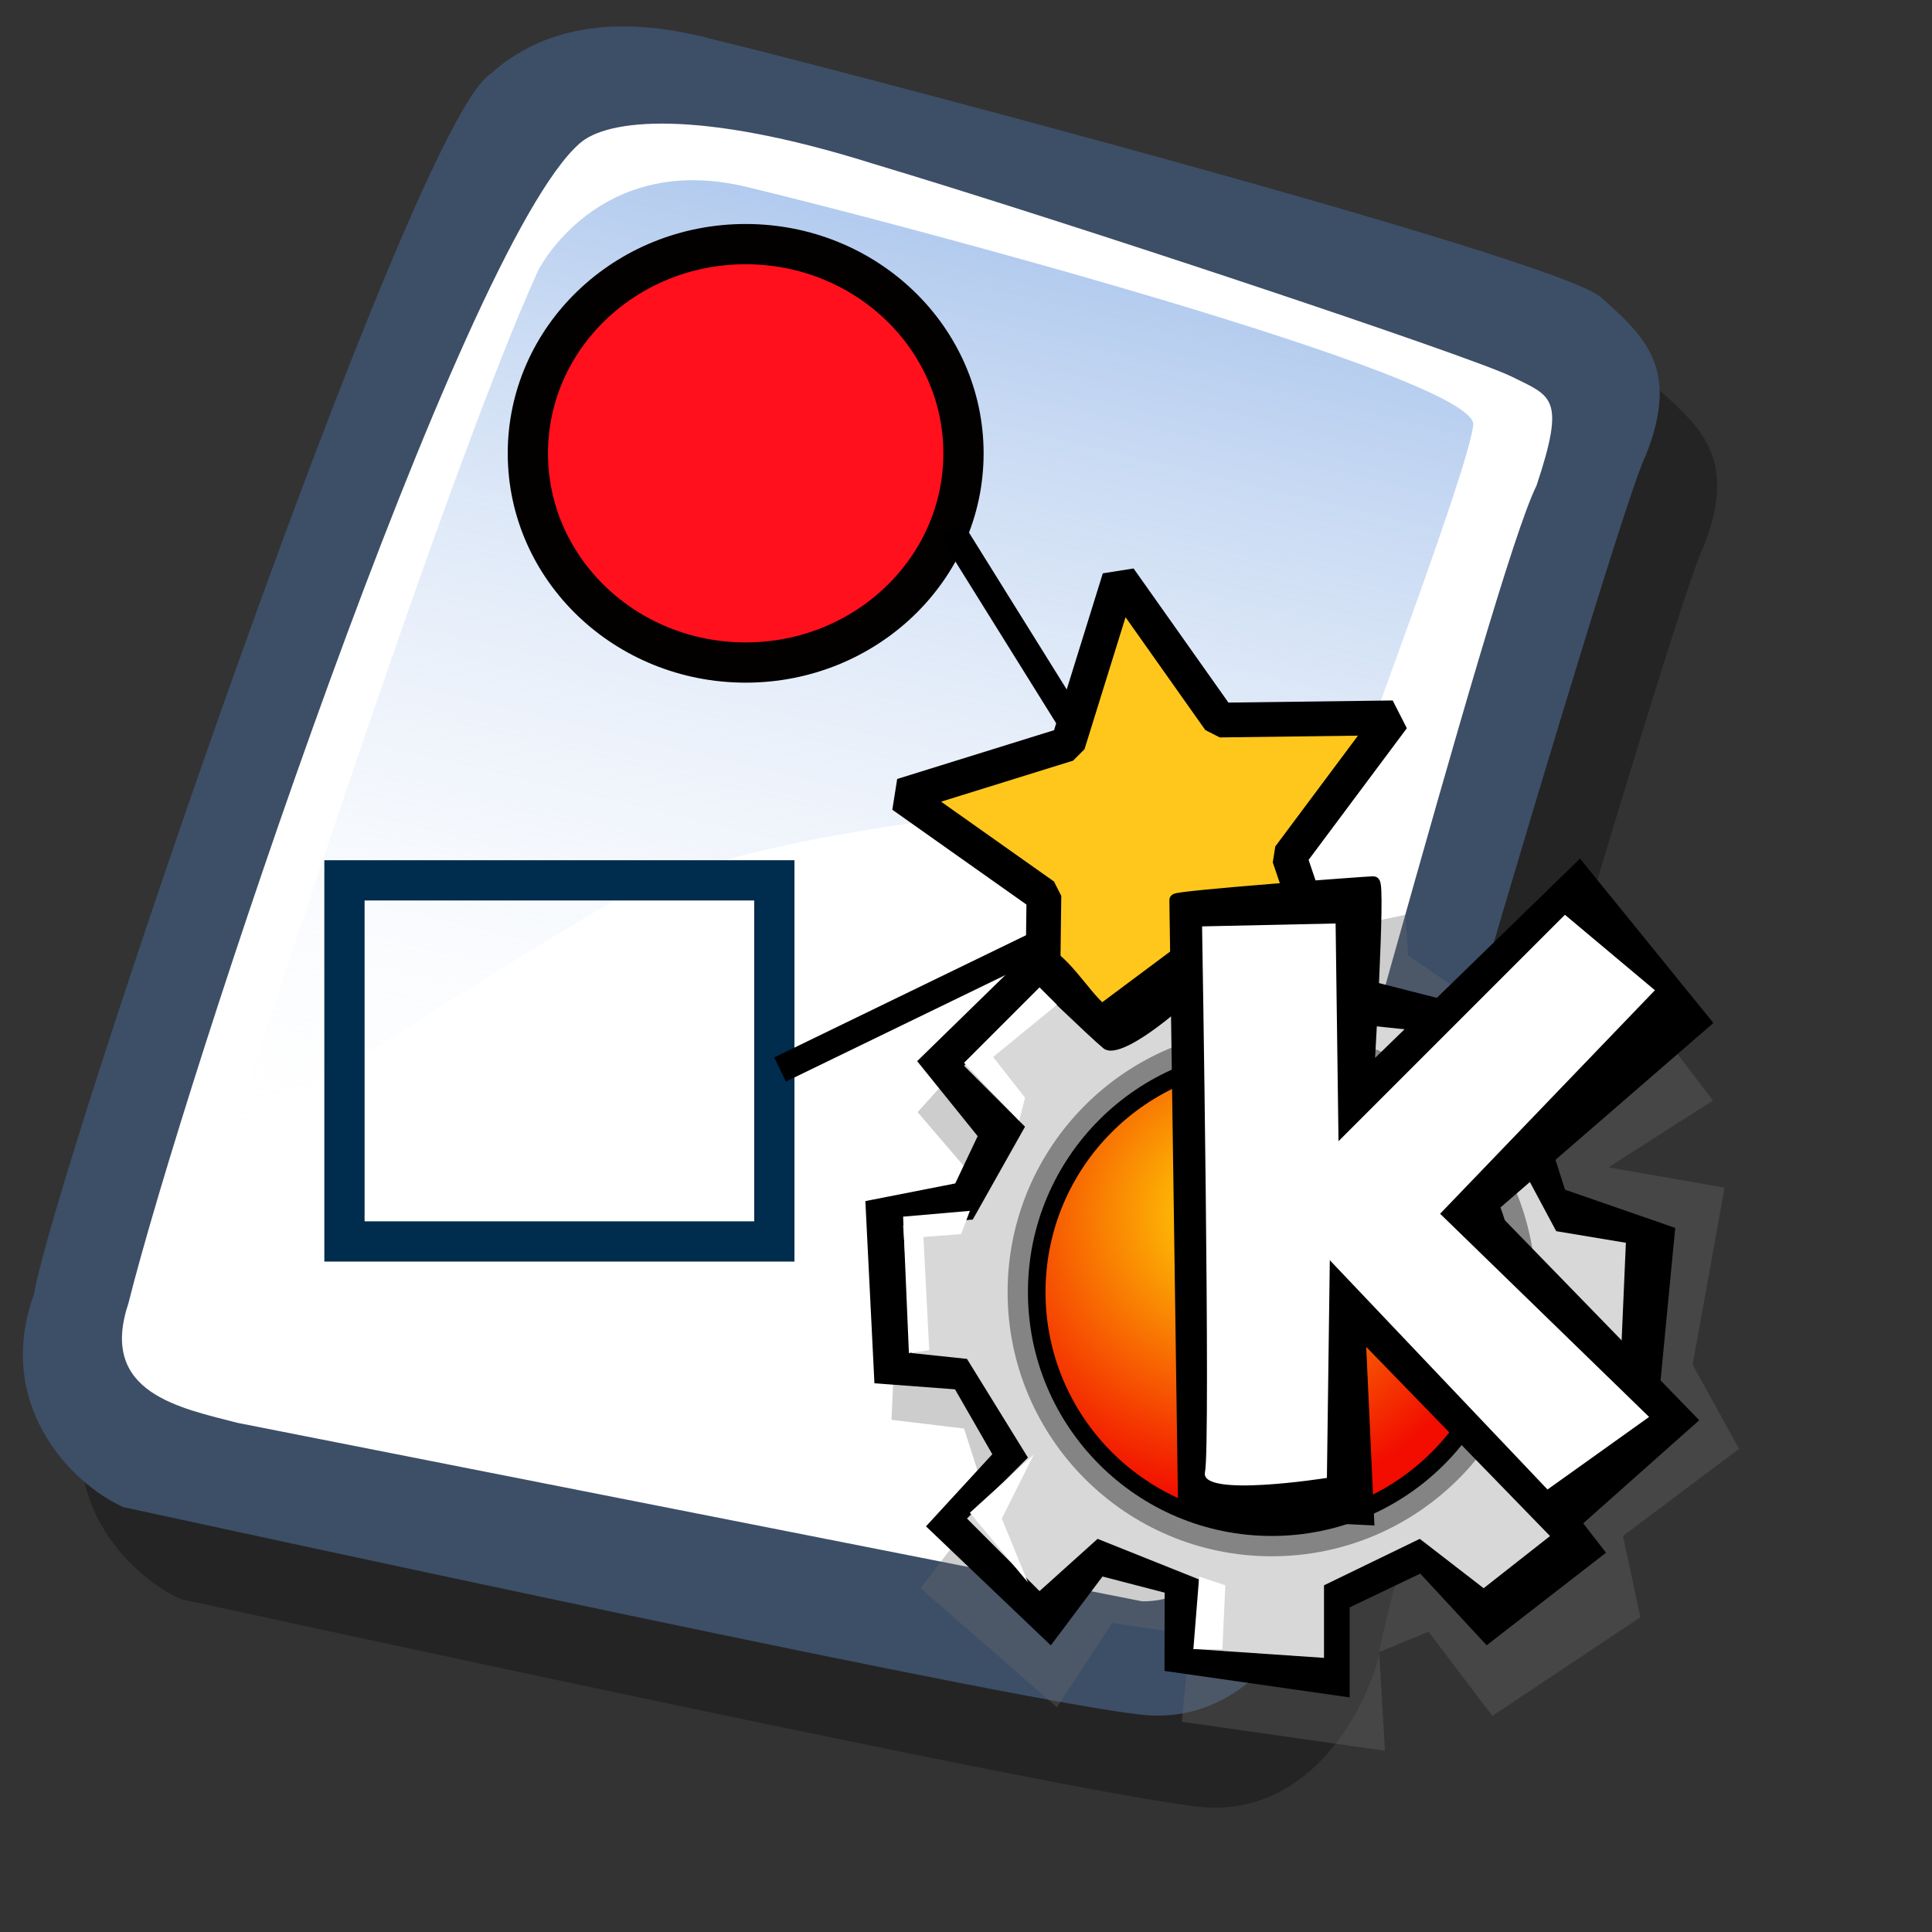 <?xml version="1.0" encoding="UTF-8" standalone="no"?>
<!-- Created with Sodipodi ("http://www.sodipodi.com/") -->
<svg
   xmlns:dc="http://purl.org/dc/elements/1.1/"
   xmlns:cc="http://web.resource.org/cc/"
   xmlns:rdf="http://www.w3.org/1999/02/22-rdf-syntax-ns#"
   xmlns:svg="http://www.w3.org/2000/svg"
   xmlns="http://www.w3.org/2000/svg"
   xmlns:xlink="http://www.w3.org/1999/xlink"
   xmlns:sodipodi="http://sodipodi.sourceforge.net/DTD/sodipodi-0.dtd"
   xmlns:inkscape="http://www.inkscape.org/namespaces/inkscape"
   id="svg604"
   sodipodi:version="0.32"
   width="72pt"
   height="72pt"
   sodipodi:docbase="/home/tweenk/GNUtoon/mimetypes"
   sodipodi:docname="application-x-karbon.svg"
   inkscape:version="0.45.1"
   inkscape:output_extension="org.inkscape.output.svg.inkscape">
  <rect width="100%" height="100%" fill="#333333" stroke="none"/>
  <defs
     id="defs606">
    <linearGradient
       id="linearGradient614">
      <stop
         id="stop615"
         offset="0"
         style="stop-color:#ffdd05;stop-opacity:1;" />
      <stop
         id="stop616"
         offset="1"
         style="stop-color:#f20d00;stop-opacity:1;" />
    </linearGradient>
    <radialGradient
       inkscape:collect="always"
       xlink:href="#linearGradient614"
       id="radialGradient2784"
       gradientUnits="userSpaceOnUse"
       cx="38.003"
       cy="35.9"
       fx="38.003"
       fy="35.9"
       r="29.316" />
    <linearGradient
       id="linearGradient612">
      <stop
         style="stop-color:#7fa8e3;stop-opacity:0.741;"
         offset="0"
         id="stop613" />
      <stop
         style="stop-color:#ffffff;stop-opacity:0;"
         offset="1"
         id="stop614" />
    </linearGradient>
    <linearGradient
       xlink:href="#linearGradient612"
       id="linearGradient615"
       x1="50.644"
       y1="5.368"
       x2="35.752"
       y2="68.044"
       gradientUnits="userSpaceOnUse"
       spreadMethod="pad" />
  </defs>
  <sodipodi:namedview
     id="base"
     inkscape:zoom="4.5222222"
     inkscape:cx="45"
     inkscape:cy="45"
     inkscape:window-width="795"
     inkscape:window-height="619"
     inkscape:window-x="114"
     inkscape:window-y="74"
     inkscape:current-layer="svg604" />
  <path
     style="fill:#000000;fill-rule:evenodd;stroke:none;stroke-opacity:1;stroke-width:1pt;stroke-linejoin:miter;stroke-linecap:butt;fill-opacity:0.301;"
     d="M 12.816 74.753 C 10.386 73.648 7.071 70.113 8.839 65.251 C 9.723 59.948 25.633 13.102 29.168 10.892 C 31.378 8.904 34.582 8.13 39.112 9.346 C 42.868 10.229 76.677 19.068 78.666 20.836 C 80.654 22.604 82.201 24.04 80.654 27.907 C 79.55 29.896 66.402 74.532 66.181 77.405 C 65.297 80.498 62.756 84.255 58.557 84.034 C 54.359 83.813 15.91 75.416 12.816 74.753 z "
     id="path794"
     sodipodi:nodetypes="ccccccccc"
     transform="matrix(1.115,0,0,1.115,-5.305,-3.889)" />
  <path
     style="fill:#3d4e67;fill-rule:evenodd;stroke:none;stroke-opacity:1;stroke-width:1pt;stroke-linejoin:miter;stroke-linecap:butt;fill-opacity:1;"
     d="M 12.816 74.753 C 10.386 73.648 7.071 70.113 8.839 65.251 C 9.723 59.948 25.633 13.102 29.168 10.892 C 31.378 8.904 34.582 8.13 39.112 9.346 C 42.868 10.229 76.677 19.068 78.666 20.836 C 80.654 22.604 82.201 24.04 80.654 27.907 C 79.55 29.896 66.402 74.532 66.181 77.405 C 65.297 80.498 62.756 84.255 58.557 84.034 C 54.359 83.813 15.91 75.416 12.816 74.753 z "
     id="path609"
     sodipodi:nodetypes="ccccccccc"
     transform="matrix(1.115,0,0,1.115,-8.162,-8.461)" />
  <path
     style="fill:#ffffff;fill-rule:evenodd;stroke:none;stroke-opacity:1;stroke-width:1pt;stroke-linejoin:miter;stroke-linecap:butt;fill-opacity:1;"
     d="M 17.899 70.996 C 15.358 70.334 11.711 69.671 13.037 65.693 C 15.468 55.971 27.842 18.626 33.146 13.986 C 34.361 12.881 38.449 12.439 46.183 14.87 C 55.022 17.521 72.92 23.488 74.688 24.372 C 76.456 25.256 77.119 25.256 75.793 29.233 C 73.804 33.211 64.966 67.24 62.756 72.985 C 61.209 77.073 60.877 78.951 58.226 78.951 "
     id="path608"
     sodipodi:nodetypes="cccccccs"
     transform="matrix(1.115,0,0,1.115,-8.162,-8.461)" />
  <path
     style="fill:url(#linearGradient615);fill-rule:evenodd;stroke:none;stroke-opacity:1;stroke-width:1pt;stroke-linejoin:miter;stroke-linecap:butt;fill-opacity:1;"
     d="M 28.75 13.75 C 28.75 13.75 31.875 7.5 39.688 9.375 C 47.5 11.25 78.125 19.375 77.812 21.875 C 77.5 24.375 71.875 39.062 71.562 40.312 C 71.25 41.562 42.5 40.938 31.562 47.5 C 20.625 54.062 12.5 59.688 12.5 59.688 C 12.5 59.688 23.75 24.688 28.75 13.75 z "
     id="path636"
     transform="matrix(0.947,0,0,0.947,-0.481,0.41)" />
  <g
     id="g2397"
     transform="translate(2.875,-5.528)">
    <path
       id="path644"
       d="M 46.994,28.054 C 46.994,33.795 42.148,38.449 36.171,38.449 C 30.194,38.449 25.348,33.795 25.348,28.054 C 25.348,22.312 30.194,17.658 36.171,17.658 C 42.148,17.658 46.994,22.312 46.994,28.054 z "
       style="font-size:12px;fill:#ff101c;fill-opacity:1;fill-rule:evenodd;stroke:#030000;stroke-width:2;stroke-opacity:1"
       transform="translate(-1.994,0)" />
    <path
       id="path649"
       d="M 14.241,49.272 L 14.241,67.215 L 35.601,67.215 L 35.601,49.272 L 14.241,49.272 z "
       style="font-size:12px;fill:none;fill-rule:evenodd;stroke:#002c4e;stroke-width:2" />
    <path
       id="path646"
       d="M 44.43,31.899 L 55.253,49.272 L 35.886,58.671"
       style="fill:none;fill-opacity:1;fill-rule:evenodd;stroke:#000000;stroke-width:1pt;stroke-linecap:butt;stroke-linejoin:miter;stroke-opacity:1" />
    <path
       id="path648"
       d="M 64.082,54.968 L 53.443,51.361 L 44.44,58.079 L 44.584,46.846 L 35.412,40.36 L 46.139,37.025 L 49.474,26.298 L 55.96,35.47 L 67.193,35.326 L 60.475,44.33 L 64.082,54.968 z "
       style="font-size:12px;fill:#ffc71c;fill-rule:evenodd;stroke:#000000;stroke-width:2.25;stroke-linecap:round;stroke-linejoin:bevel"
       transform="matrix(0.767,0,0,0.767,14.801,14.102)" />
  </g>
  <g
     id="g640"
     transform="matrix(0.49,0,0,0.49,42.567,42.75)">
    <defs
       id="defs2753" />
    <sodipodi:namedview
       id="namedview646" />
    <path
       style="fill:#6d6d6d;fill-opacity:0.336;fill-rule:evenodd;stroke:none;stroke-width:1pt;stroke-linecap:butt;stroke-linejoin:miter;stroke-opacity:1"
       d="M 8.831,22.592 L 6.181,25.536 L 13.246,33.778 C 13.246,33.778 4.121,42.903 4.121,43.492 C 4.121,44.08 3.532,56.738 3.532,56.738 L 10.891,57.621 L 13.246,64.98 L 6.476,73.81 L 20.311,85.879 L 25.903,77.343 L 33.851,78.52 L 32.968,87.351 L 53.573,90.294 L 52.984,80.286 L 57.988,78.226 L 64.464,86.762 L 79.476,76.754 L 77.71,68.512 L 89.484,59.681 L 84.775,51.145 L 88.013,33.189 L 76.238,31.129 L 86.835,24.359 L 76.533,10.818 L 60.637,12.879 L 55.928,9.641 L 55.633,5.52 L 45.92,7.58 C 45.92,7.58 32.674,17.294 32.674,18.471 C 32.674,19.649 15.601,23.77 15.601,23.77"
       id="path2760" />
    <path
       style="fill:#000000;fill-opacity:1;fill-rule:evenodd;stroke:none;stroke-width:1pt;stroke-linecap:butt;stroke-linejoin:miter;stroke-opacity:1"
       d="M 18.511,8.282 L 6.135,20.363 L 12.271,27.97 L 9.997,32.764 L 0.883,34.554 L 1.802,53.03 L 9.974,53.642 L 13.754,60.225 L 7.03,67.538 L 19.689,79.608 L 24.929,72.625 L 31.23,74.262 L 31.218,82.199 L 49.989,84.884 L 49.989,75.758 L 57.149,72.331 L 63.885,79.596 L 75.99,70.211 L 68.454,60.496 L 72.128,53.148 L 81.513,52.83 L 83.008,37.274 L 71.834,33.4 L 69.007,24.533 L 59.209,14.04 L 51.037,11.956 L 32.643,10.99 C 32.643,10.99 28.556,14.17 25.247,14.699 C 23.41,13.169 21.455,9.447 18.511,8.282 z "
       id="path2762"
       sodipodi:nodetypes="ccccccccccccccccccccccccccccc" />
    <path
       style="fill:#d8d8d8;fill-opacity:1;fill-rule:evenodd;stroke:none;stroke-width:1pt;stroke-linecap:butt;stroke-linejoin:miter;stroke-opacity:1"
       d="M 18.544,13.173 L 10.891,20.826 L 17.073,27.008 L 11.774,36.427 L 4.71,37.016 L 5.593,49.968 L 11.186,50.556 L 17.367,60.564 L 11.186,66.746 L 18.544,74.105 L 24.432,68.806 L 34.734,72.927 L 34.44,79.992 L 47.391,80.875 L 47.391,73.516 L 57.105,68.806 L 63.581,73.81 L 71.823,67.335 L 67.408,59.976 L 70.94,52.911 L 77.416,52.322 L 78.004,38.782 L 70.94,37.605 L 66.525,29.363 L 57.105,17.294 L 51.512,16.705 L 33.262,14.645 C 33.262,14.645 26.786,20.532 25.02,19.06 C 23.254,17.588 18.544,12.879 18.544,13.173 z "
       id="path2764" />
    <path
       style="font-size:12px;fill:#848484;fill-opacity:1;fill-rule:evenodd;stroke-width:1"
       d="M 68.879,43.786 C 68.879,58.58 56.887,70.573 42.093,70.573 C 27.299,70.573 15.307,58.58 15.307,43.786 C 15.307,28.992 27.299,17 42.093,17 C 56.887,17 68.879,28.992 68.879,43.786 z "
       id="path2766" />
    <path
       style="font-size:12px;fill:#000000;fill-opacity:1;fill-rule:evenodd;stroke-width:1"
       d="M 66.819,43.786 C 66.819,57.442 55.749,68.512 42.093,68.512 C 28.437,68.512 17.367,57.442 17.367,43.786 C 17.367,30.13 28.437,19.06 42.093,19.06 C 55.749,19.06 66.819,30.13 66.819,43.786 z "
       id="path2768" />
    <path
       style="font-size:12px;fill:url(#radialGradient2784);fill-rule:evenodd;stroke-width:1"
       d="M 65.035,43.786 C 65.035,56.456 54.763,66.728 42.093,66.728 C 29.423,66.728 19.151,56.456 19.151,43.786 C 19.151,31.116 29.423,20.844 42.093,20.844 C 54.763,20.844 65.035,31.116 65.035,43.786 z "
       id="path2770" />
    <path
       style="fill:#000000;fill-opacity:1;fill-rule:evenodd;stroke:#000000;stroke-width:1pt;stroke-linecap:butt;stroke-linejoin:miter;stroke-opacity:1"
       d="M 32.379,4.048 L 33.262,65.863 L 51.807,66.746 L 50.924,47.613 L 71.234,68.512 L 84.48,56.738 L 63.875,35.544 L 85.952,16.411 L 73.295,0.81 L 51.807,21.709 C 51.807,21.709 52.984,2.282 52.395,2.282 C 51.807,2.282 32.085,3.754 32.379,4.048 z "
       id="path2772"
       sodipodi:nodetypes="cccccccccccc" />
    <path
       style="fill:#ffffff;fill-opacity:1;fill-rule:evenodd;stroke:none;stroke-width:1pt;stroke-linecap:butt;stroke-linejoin:miter;stroke-opacity:1"
       d="M 48.569,6.403 L 48.863,28.48 L 71.823,5.52 L 80.948,13.173 L 59.166,35.838 L 80.359,56.443 L 70.057,63.802 L 47.98,40.548 L 47.686,62.625 C 47.686,62.625 34.734,64.685 35.323,62.036 C 35.911,59.387 35.028,6.697 35.028,6.697 L 48.569,6.403 z "
       id="path2774"
       sodipodi:nodetypes="cccccccccccc" />
    <path
       style="fill:#ffffff;fill-opacity:1;fill-rule:evenodd;stroke:none;stroke-width:1pt;stroke-linecap:butt;stroke-linejoin:miter;stroke-opacity:1"
       d="M 16.484,26.419 L 17.073,24.064 L 13.835,19.943 L 20.311,14.645 L 18.544,12.879 L 10.891,20.532 L 16.484,26.419 z "
       id="path2776" />
    <path
       style="fill:#ffffff;fill-opacity:1;fill-rule:evenodd;stroke:none;stroke-width:1pt;stroke-linecap:butt;stroke-linejoin:miter;stroke-opacity:1"
       d="M 11.48,35.544 L 10.597,37.899 L 6.77,38.193 L 7.359,49.673 L 5.298,49.968 L 4.71,36.133 L 11.48,35.544 z "
       id="path2778" />
    <path
       style="fill:#ffffff;fill-opacity:1;fill-rule:evenodd;stroke:none;stroke-width:1pt;stroke-linecap:butt;stroke-linejoin:miter;stroke-opacity:1"
       d="M 11.48,66.157 L 17.367,73.222 L 14.718,66.746 L 17.956,60.27 L 11.48,66.157 z "
       id="path2780" />
    <path
       style="fill:#ffffff;fill-opacity:1;fill-rule:evenodd;stroke:none;stroke-width:1pt;stroke-linecap:butt;stroke-linejoin:miter;stroke-opacity:1"
       d="M 34.734,72.633 L 37.383,73.516 L 37.089,79.992 L 34.145,79.992 L 34.734,72.633 z "
       id="path2782" />
  </g>
</svg>
